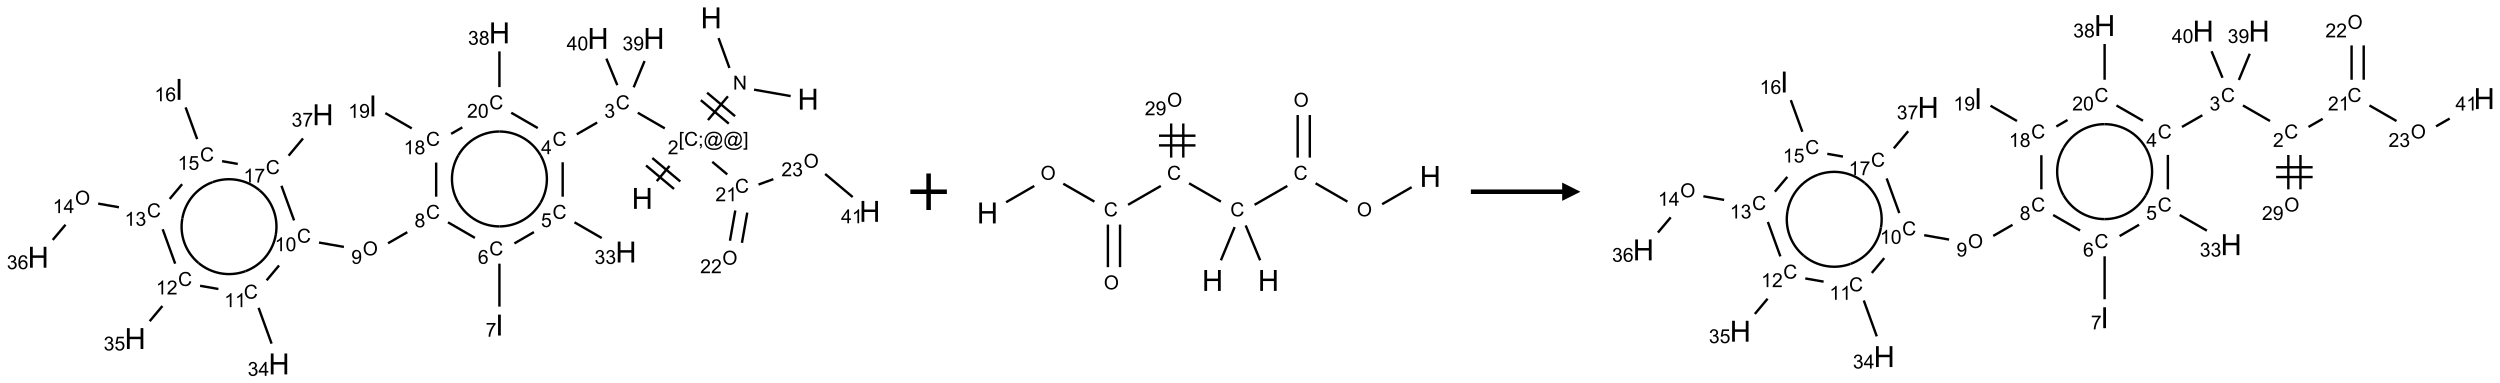 <?xml version="1.0" encoding="UTF-8"?>
<svg xmlns="http://www.w3.org/2000/svg" xmlns:xlink="http://www.w3.org/1999/xlink" width="1369" height="210" viewBox="0 0 1369 210">
<defs>
<g>
<g id="glyph-0-0">
<path d="M 2 0 L 2 -10 L 10 -10 L 10 0 Z M 2.25 -0.25 L 9.75 -0.25 L 9.75 -9.75 L 2.25 -9.75 Z M 2.25 -0.25 "/>
</g>
<g id="glyph-0-1">
<path d="M 1.281 0 L 1.281 -11.453 L 2.797 -11.453 L 2.797 -6.75 L 8.75 -6.75 L 8.75 -11.453 L 10.266 -11.453 L 10.266 0 L 8.75 0 L 8.75 -5.398 L 2.797 -5.398 L 2.797 0 Z M 1.281 0 "/>
</g>
<g id="glyph-0-2">
<path d="M 1.492 0 L 1.492 -11.453 L 3.008 -11.453 L 3.008 0 Z M 1.492 0 "/>
</g>
<g id="glyph-1-0">
<path d="M 1.332 0 L 1.332 -6.668 L 6.668 -6.668 L 6.668 0 Z M 1.5 -0.168 L 6.5 -0.168 L 6.5 -6.5 L 1.5 -6.5 Z M 1.5 -0.168 "/>
</g>
<g id="glyph-1-1">
<path d="M 0.812 0 L 0.812 -7.637 L 1.848 -7.637 L 5.859 -1.641 L 5.859 -7.637 L 6.828 -7.637 L 6.828 0 L 5.793 0 L 1.781 -6 L 1.781 0 Z M 0.812 0 "/>
</g>
<g id="glyph-1-2">
<path d="M 0.723 2.121 L 0.723 -7.637 L 2.793 -7.637 L 2.793 -6.859 L 1.66 -6.859 L 1.66 1.344 L 2.793 1.344 L 2.793 2.121 Z M 0.723 2.121 "/>
</g>
<g id="glyph-1-3">
<path d="M 6.27 -2.676 L 7.281 -2.422 C 7.07 -1.594 6.688 -0.961 6.137 -0.523 C 5.586 -0.086 4.914 0.129 4.121 0.129 C 3.297 0.129 2.629 -0.039 2.113 -0.371 C 1.598 -0.707 1.203 -1.191 0.934 -1.828 C 0.664 -2.465 0.531 -3.145 0.531 -3.875 C 0.531 -4.672 0.684 -5.363 0.988 -5.957 C 1.293 -6.547 1.723 -6.996 2.285 -7.305 C 2.844 -7.613 3.461 -7.766 4.137 -7.766 C 4.898 -7.766 5.543 -7.57 6.062 -7.184 C 6.582 -6.793 6.945 -6.246 7.152 -5.543 L 6.156 -5.309 C 5.98 -5.863 5.723 -6.266 5.387 -6.52 C 5.051 -6.773 4.625 -6.902 4.113 -6.902 C 3.527 -6.902 3.039 -6.762 2.645 -6.48 C 2.25 -6.199 1.973 -5.82 1.812 -5.348 C 1.652 -4.871 1.574 -4.383 1.574 -3.879 C 1.574 -3.23 1.668 -2.664 1.855 -2.18 C 2.047 -1.695 2.34 -1.332 2.738 -1.094 C 3.137 -0.855 3.57 -0.734 4.035 -0.734 C 4.602 -0.734 5.082 -0.898 5.473 -1.223 C 5.867 -1.551 6.133 -2.035 6.27 -2.676 Z M 6.27 -2.676 "/>
</g>
<g id="glyph-1-4">
<path d="M 0.949 -4.465 L 0.949 -5.531 L 2.016 -5.531 L 2.016 -4.465 Z M 0.949 0 L 0.949 -1.066 L 2.016 -1.066 L 2.016 0 C 2.016 0.391 1.945 0.711 1.809 0.949 C 1.668 1.191 1.449 1.379 1.145 1.512 L 0.887 1.109 C 1.082 1.023 1.23 0.895 1.324 0.727 C 1.418 0.559 1.469 0.316 1.48 0 Z M 0.949 0 "/>
</g>
<g id="glyph-1-5">
<path d="M 6.047 -0.848 C 5.82 -0.59 5.57 -0.379 5.289 -0.223 C 5.008 -0.062 4.73 0.016 4.449 0.016 C 4.141 0.016 3.84 -0.074 3.547 -0.254 C 3.254 -0.434 3.02 -0.715 2.836 -1.09 C 2.652 -1.465 2.562 -1.875 2.562 -2.324 C 2.562 -2.875 2.703 -3.43 2.988 -3.98 C 3.27 -4.535 3.621 -4.953 4.043 -5.23 C 4.461 -5.508 4.871 -5.645 5.266 -5.645 C 5.566 -5.645 5.855 -5.566 6.129 -5.41 C 6.402 -5.25 6.641 -5.012 6.84 -4.688 L 7.016 -5.496 L 7.949 -5.496 L 7.199 -2 C 7.094 -1.516 7.043 -1.246 7.043 -1.191 C 7.043 -1.098 7.078 -1.02 7.148 -0.949 C 7.219 -0.883 7.305 -0.848 7.406 -0.848 C 7.59 -0.848 7.832 -0.953 8.129 -1.168 C 8.527 -1.445 8.84 -1.816 9.07 -2.285 C 9.301 -2.75 9.418 -3.234 9.418 -3.73 C 9.418 -4.309 9.27 -4.852 8.973 -5.355 C 8.676 -5.859 8.23 -6.262 7.645 -6.562 C 7.055 -6.863 6.406 -7.016 5.691 -7.016 C 4.879 -7.016 4.137 -6.824 3.465 -6.445 C 2.793 -6.066 2.273 -5.52 1.902 -4.809 C 1.535 -4.098 1.348 -3.34 1.348 -2.527 C 1.348 -1.676 1.535 -0.941 1.902 -0.328 C 2.273 0.285 2.809 0.742 3.508 1.035 C 4.207 1.328 4.984 1.473 5.832 1.473 C 6.742 1.473 7.504 1.32 8.121 1.016 C 8.734 0.711 9.195 0.34 9.5 -0.098 L 10.441 -0.098 C 10.266 0.266 9.961 0.637 9.531 1.016 C 9.102 1.395 8.59 1.695 7.996 1.914 C 7.402 2.133 6.688 2.246 5.848 2.246 C 5.078 2.246 4.367 2.145 3.715 1.949 C 3.066 1.75 2.512 1.453 2.051 1.055 C 1.594 0.656 1.25 0.199 1.016 -0.316 C 0.723 -0.973 0.578 -1.684 0.578 -2.441 C 0.578 -3.289 0.75 -4.098 1.098 -4.863 C 1.523 -5.805 2.125 -6.527 2.902 -7.027 C 3.684 -7.527 4.629 -7.777 5.738 -7.777 C 6.602 -7.777 7.375 -7.602 8.059 -7.246 C 8.746 -6.895 9.285 -6.371 9.684 -5.672 C 10.02 -5.07 10.188 -4.418 10.188 -3.715 C 10.188 -2.707 9.832 -1.812 9.125 -1.031 C 8.492 -0.328 7.801 0.02 7.051 0.02 C 6.812 0.02 6.617 -0.016 6.473 -0.09 C 6.324 -0.16 6.215 -0.266 6.145 -0.402 C 6.102 -0.488 6.066 -0.637 6.047 -0.848 Z M 3.527 -2.262 C 3.527 -1.785 3.641 -1.414 3.863 -1.152 C 4.09 -0.887 4.348 -0.754 4.641 -0.754 C 4.836 -0.754 5.039 -0.812 5.254 -0.93 C 5.469 -1.047 5.676 -1.219 5.871 -1.449 C 6.066 -1.676 6.23 -1.969 6.355 -2.32 C 6.48 -2.672 6.543 -3.027 6.543 -3.379 C 6.543 -3.852 6.426 -4.219 6.191 -4.48 C 5.957 -4.738 5.672 -4.871 5.332 -4.871 C 5.109 -4.871 4.902 -4.812 4.707 -4.699 C 4.512 -4.586 4.32 -4.406 4.137 -4.156 C 3.953 -3.906 3.805 -3.602 3.691 -3.246 C 3.582 -2.887 3.527 -2.559 3.527 -2.262 Z M 3.527 -2.262 "/>
</g>
<g id="glyph-1-6">
<path d="M 2.27 2.121 L 0.203 2.121 L 0.203 1.344 L 1.332 1.344 L 1.332 -6.859 L 0.203 -6.859 L 0.203 -7.637 L 2.27 -7.637 Z M 2.27 2.121 "/>
</g>
<g id="glyph-1-7">
<path d="M 5.371 -0.902 L 5.371 0 L 0.324 0 C 0.316 -0.227 0.352 -0.441 0.434 -0.652 C 0.562 -0.996 0.766 -1.332 1.051 -1.668 C 1.332 -2 1.742 -2.387 2.277 -2.824 C 3.105 -3.504 3.668 -4.043 3.957 -4.441 C 4.25 -4.84 4.395 -5.215 4.395 -5.566 C 4.395 -5.938 4.262 -6.254 3.996 -6.508 C 3.73 -6.762 3.387 -6.891 2.957 -6.891 C 2.508 -6.891 2.145 -6.754 1.875 -6.484 C 1.605 -6.215 1.469 -5.84 1.465 -5.359 L 0.5 -5.457 C 0.566 -6.176 0.812 -6.727 1.246 -7.102 C 1.676 -7.477 2.254 -7.668 2.98 -7.668 C 3.711 -7.668 4.293 -7.465 4.719 -7.059 C 5.145 -6.652 5.359 -6.148 5.359 -5.547 C 5.359 -5.242 5.297 -4.941 5.172 -4.645 C 5.047 -4.352 4.84 -4.039 4.551 -3.715 C 4.262 -3.387 3.777 -2.938 3.105 -2.371 C 2.543 -1.898 2.18 -1.578 2.02 -1.41 C 1.859 -1.242 1.73 -1.07 1.625 -0.902 Z M 5.371 -0.902 "/>
</g>
<g id="glyph-1-8">
<path d="M 0.449 -2.016 L 1.387 -2.141 C 1.492 -1.609 1.676 -1.227 1.934 -0.992 C 2.191 -0.758 2.508 -0.641 2.879 -0.641 C 3.32 -0.641 3.695 -0.793 3.996 -1.098 C 4.301 -1.402 4.453 -1.781 4.453 -2.234 C 4.453 -2.664 4.312 -3.02 4.031 -3.301 C 3.75 -3.578 3.391 -3.719 2.957 -3.719 C 2.781 -3.719 2.562 -3.684 2.297 -3.613 L 2.402 -4.438 C 2.465 -4.43 2.516 -4.426 2.551 -4.426 C 2.949 -4.426 3.312 -4.531 3.629 -4.738 C 3.949 -4.949 4.109 -5.27 4.109 -5.703 C 4.109 -6.047 3.992 -6.332 3.762 -6.559 C 3.527 -6.785 3.227 -6.895 2.859 -6.895 C 2.496 -6.895 2.191 -6.781 1.949 -6.551 C 1.707 -6.324 1.547 -5.98 1.48 -5.52 L 0.543 -5.688 C 0.656 -6.316 0.918 -6.805 1.324 -7.148 C 1.73 -7.492 2.234 -7.668 2.84 -7.668 C 3.254 -7.668 3.641 -7.578 3.988 -7.398 C 4.34 -7.219 4.609 -6.977 4.793 -6.668 C 4.98 -6.359 5.074 -6.031 5.074 -5.684 C 5.074 -5.352 4.984 -5.051 4.809 -4.781 C 4.629 -4.512 4.367 -4.297 4.02 -4.137 C 4.473 -4.031 4.824 -3.816 5.074 -3.488 C 5.324 -3.16 5.449 -2.75 5.449 -2.254 C 5.449 -1.59 5.203 -1.023 4.719 -0.559 C 4.234 -0.098 3.617 0.137 2.875 0.137 C 2.203 0.137 1.648 -0.062 1.207 -0.465 C 0.762 -0.863 0.512 -1.379 0.449 -2.016 Z M 0.449 -2.016 "/>
</g>
<g id="glyph-1-9">
<path d="M 3.449 0 L 3.449 -1.828 L 0.137 -1.828 L 0.137 -2.688 L 3.621 -7.637 L 4.387 -7.637 L 4.387 -2.688 L 5.418 -2.688 L 5.418 -1.828 L 4.387 -1.828 L 4.387 0 Z M 3.449 -2.688 L 3.449 -6.129 L 1.059 -2.688 Z M 3.449 -2.688 "/>
</g>
<g id="glyph-1-10">
<path d="M 0.441 -2 L 1.426 -2.082 C 1.5 -1.605 1.668 -1.242 1.934 -1.004 C 2.199 -0.762 2.52 -0.641 2.895 -0.641 C 3.348 -0.641 3.73 -0.812 4.043 -1.152 C 4.355 -1.492 4.512 -1.941 4.512 -2.504 C 4.512 -3.039 4.359 -3.461 4.059 -3.77 C 3.758 -4.078 3.367 -4.234 2.879 -4.234 C 2.578 -4.234 2.305 -4.164 2.062 -4.027 C 1.82 -3.891 1.629 -3.715 1.488 -3.496 L 0.609 -3.609 L 1.348 -7.531 L 5.145 -7.531 L 5.145 -6.637 L 2.098 -6.637 L 1.688 -4.582 C 2.145 -4.902 2.625 -5.062 3.129 -5.062 C 3.797 -5.062 4.359 -4.832 4.816 -4.371 C 5.277 -3.91 5.504 -3.312 5.504 -2.59 C 5.504 -1.898 5.305 -1.301 4.902 -0.797 C 4.41 -0.18 3.742 0.129 2.895 0.129 C 2.199 0.129 1.633 -0.062 1.195 -0.453 C 0.758 -0.844 0.504 -1.359 0.441 -2 Z M 0.441 -2 "/>
</g>
<g id="glyph-1-11">
<path d="M 5.309 -5.766 L 4.375 -5.691 C 4.293 -6.059 4.172 -6.328 4.02 -6.496 C 3.766 -6.762 3.453 -6.895 3.082 -6.895 C 2.785 -6.895 2.523 -6.812 2.297 -6.645 C 2 -6.43 1.77 -6.117 1.598 -5.703 C 1.43 -5.289 1.34 -4.703 1.332 -3.938 C 1.559 -4.281 1.836 -4.535 2.16 -4.703 C 2.488 -4.871 2.828 -4.953 3.188 -4.953 C 3.812 -4.953 4.344 -4.723 4.785 -4.262 C 5.223 -3.801 5.441 -3.207 5.441 -2.48 C 5.441 -2 5.34 -1.555 5.133 -1.145 C 4.926 -0.73 4.641 -0.418 4.281 -0.199 C 3.922 0.02 3.512 0.129 3.051 0.129 C 2.27 0.129 1.633 -0.156 1.141 -0.73 C 0.648 -1.305 0.402 -2.254 0.402 -3.574 C 0.402 -5.051 0.672 -6.121 1.219 -6.793 C 1.695 -7.375 2.336 -7.668 3.141 -7.668 C 3.742 -7.668 4.234 -7.5 4.617 -7.16 C 5 -6.824 5.23 -6.359 5.309 -5.766 Z M 1.48 -2.473 C 1.48 -2.152 1.547 -1.844 1.684 -1.547 C 1.82 -1.25 2.016 -1.027 2.262 -0.871 C 2.508 -0.719 2.766 -0.641 3.035 -0.641 C 3.434 -0.641 3.773 -0.801 4.059 -1.121 C 4.344 -1.441 4.484 -1.875 4.484 -2.422 C 4.484 -2.949 4.344 -3.367 4.062 -3.668 C 3.781 -3.973 3.426 -4.125 3 -4.125 C 2.578 -4.125 2.219 -3.973 1.922 -3.668 C 1.625 -3.363 1.48 -2.969 1.48 -2.473 Z M 1.48 -2.473 "/>
</g>
<g id="glyph-1-12">
<path d="M 0.504 -6.637 L 0.504 -7.535 L 5.449 -7.535 L 5.449 -6.809 C 4.961 -6.289 4.48 -5.602 4.004 -4.746 C 3.527 -3.887 3.156 -3.004 2.895 -2.098 C 2.707 -1.461 2.59 -0.762 2.535 0 L 1.574 0 C 1.582 -0.602 1.703 -1.328 1.926 -2.176 C 2.152 -3.027 2.477 -3.848 2.898 -4.637 C 3.32 -5.426 3.77 -6.094 4.246 -6.637 Z M 0.504 -6.637 "/>
</g>
<g id="glyph-1-13">
<path d="M 1.887 -4.141 C 1.496 -4.281 1.207 -4.484 1.02 -4.75 C 0.832 -5.016 0.738 -5.328 0.738 -5.699 C 0.738 -6.254 0.938 -6.719 1.34 -7.098 C 1.738 -7.477 2.27 -7.668 2.934 -7.668 C 3.598 -7.668 4.137 -7.473 4.543 -7.086 C 4.949 -6.699 5.152 -6.227 5.152 -5.672 C 5.152 -5.316 5.059 -5.008 4.871 -4.746 C 4.688 -4.484 4.406 -4.281 4.027 -4.141 C 4.496 -3.988 4.852 -3.742 5.098 -3.402 C 5.34 -3.062 5.465 -2.656 5.465 -2.184 C 5.465 -1.531 5.234 -0.98 4.77 -0.535 C 4.309 -0.09 3.703 0.129 2.949 0.129 C 2.195 0.129 1.586 -0.094 1.125 -0.539 C 0.664 -0.984 0.434 -1.543 0.434 -2.207 C 0.434 -2.703 0.559 -3.121 0.809 -3.457 C 1.062 -3.793 1.422 -4.02 1.887 -4.141 Z M 1.699 -5.73 C 1.699 -5.367 1.812 -5.074 2.047 -4.844 C 2.281 -4.613 2.582 -4.5 2.953 -4.5 C 3.312 -4.5 3.609 -4.613 3.84 -4.84 C 4.07 -5.066 4.188 -5.348 4.188 -5.676 C 4.188 -6.02 4.07 -6.309 3.832 -6.543 C 3.594 -6.777 3.297 -6.895 2.941 -6.895 C 2.586 -6.895 2.289 -6.781 2.051 -6.551 C 1.816 -6.324 1.699 -6.047 1.699 -5.73 Z M 1.395 -2.203 C 1.395 -1.938 1.461 -1.676 1.586 -1.426 C 1.711 -1.176 1.902 -0.984 2.152 -0.848 C 2.402 -0.711 2.672 -0.641 2.957 -0.641 C 3.406 -0.641 3.777 -0.785 4.066 -1.074 C 4.359 -1.363 4.504 -1.727 4.504 -2.172 C 4.504 -2.625 4.355 -2.996 4.055 -3.293 C 3.754 -3.586 3.379 -3.734 2.926 -3.734 C 2.484 -3.734 2.121 -3.59 1.832 -3.297 C 1.543 -3.004 1.395 -2.641 1.395 -2.203 Z M 1.395 -2.203 "/>
</g>
<g id="glyph-1-14">
<path d="M 0.516 -3.719 C 0.516 -4.984 0.855 -5.977 1.535 -6.695 C 2.215 -7.414 3.094 -7.77 4.172 -7.77 C 4.875 -7.77 5.512 -7.602 6.078 -7.266 C 6.645 -6.93 7.074 -6.461 7.371 -5.855 C 7.668 -5.254 7.816 -4.57 7.816 -3.809 C 7.816 -3.035 7.66 -2.34 7.348 -1.73 C 7.035 -1.117 6.594 -0.656 6.02 -0.34 C 5.449 -0.027 4.828 0.129 4.168 0.129 C 3.449 0.129 2.805 -0.043 2.238 -0.391 C 1.672 -0.738 1.246 -1.211 0.953 -1.812 C 0.66 -2.414 0.516 -3.047 0.516 -3.719 Z M 1.559 -3.703 C 1.559 -2.781 1.805 -2.059 2.301 -1.527 C 2.793 -1 3.414 -0.734 4.16 -0.734 C 4.922 -0.734 5.547 -1 6.039 -1.535 C 6.531 -2.07 6.777 -2.828 6.777 -3.812 C 6.777 -4.434 6.672 -4.977 6.461 -5.441 C 6.25 -5.902 5.945 -6.262 5.539 -6.52 C 5.133 -6.773 4.68 -6.902 4.176 -6.902 C 3.461 -6.902 2.848 -6.656 2.332 -6.164 C 1.816 -5.672 1.559 -4.852 1.559 -3.703 Z M 1.559 -3.703 "/>
</g>
<g id="glyph-1-15">
<path d="M 0.582 -1.766 L 1.484 -1.848 C 1.562 -1.426 1.707 -1.117 1.922 -0.926 C 2.137 -0.734 2.414 -0.641 2.75 -0.641 C 3.039 -0.641 3.289 -0.707 3.508 -0.84 C 3.727 -0.973 3.902 -1.148 4.043 -1.367 C 4.18 -1.586 4.297 -1.887 4.391 -2.262 C 4.484 -2.637 4.531 -3.016 4.531 -3.406 C 4.531 -3.449 4.531 -3.512 4.527 -3.594 C 4.34 -3.297 4.082 -3.055 3.758 -2.867 C 3.434 -2.68 3.082 -2.59 2.703 -2.59 C 2.07 -2.59 1.535 -2.816 1.098 -3.277 C 0.66 -3.734 0.441 -4.34 0.441 -5.09 C 0.441 -5.863 0.672 -6.484 1.129 -6.957 C 1.586 -7.43 2.156 -7.668 2.844 -7.668 C 3.34 -7.668 3.793 -7.531 4.207 -7.266 C 4.617 -7 4.93 -6.617 5.145 -6.121 C 5.355 -5.629 5.465 -4.91 5.465 -3.973 C 5.465 -2.996 5.359 -2.223 5.145 -1.645 C 4.934 -1.066 4.617 -0.625 4.199 -0.324 C 3.781 -0.02 3.293 0.129 2.73 0.129 C 2.133 0.129 1.645 -0.035 1.266 -0.367 C 0.887 -0.699 0.66 -1.164 0.582 -1.766 Z M 4.422 -5.137 C 4.422 -5.676 4.277 -6.102 3.992 -6.418 C 3.707 -6.734 3.359 -6.891 2.957 -6.891 C 2.543 -6.891 2.18 -6.719 1.871 -6.379 C 1.562 -6.039 1.406 -5.598 1.406 -5.059 C 1.406 -4.57 1.555 -4.176 1.848 -3.871 C 2.141 -3.566 2.5 -3.418 2.934 -3.418 C 3.367 -3.418 3.723 -3.57 4.004 -3.871 C 4.281 -4.176 4.422 -4.598 4.422 -5.137 Z M 4.422 -5.137 "/>
</g>
<g id="glyph-1-16">
<path d="M 3.973 0 L 3.035 0 L 3.035 -5.973 C 2.809 -5.758 2.516 -5.543 2.148 -5.328 C 1.781 -5.113 1.453 -4.953 1.16 -4.844 L 1.16 -5.75 C 1.684 -5.996 2.145 -6.297 2.535 -6.645 C 2.93 -6.996 3.207 -7.336 3.371 -7.668 L 3.973 -7.668 Z M 3.973 0 "/>
</g>
<g id="glyph-1-17">
<path d="M 0.441 -3.766 C 0.441 -4.668 0.535 -5.395 0.723 -5.945 C 0.906 -6.496 1.184 -6.922 1.551 -7.219 C 1.918 -7.516 2.375 -7.668 2.934 -7.668 C 3.344 -7.668 3.703 -7.586 4.012 -7.418 C 4.32 -7.254 4.574 -7.016 4.777 -6.707 C 4.977 -6.395 5.137 -6.016 5.25 -5.57 C 5.363 -5.125 5.422 -4.523 5.422 -3.766 C 5.422 -2.871 5.328 -2.148 5.145 -1.598 C 4.961 -1.047 4.688 -0.621 4.32 -0.32 C 3.953 -0.02 3.492 0.129 2.934 0.129 C 2.195 0.129 1.617 -0.133 1.199 -0.66 C 0.695 -1.297 0.441 -2.332 0.441 -3.766 Z M 1.406 -3.766 C 1.406 -2.512 1.555 -1.68 1.848 -1.262 C 2.141 -0.848 2.5 -0.641 2.934 -0.641 C 3.363 -0.641 3.727 -0.848 4.02 -1.266 C 4.312 -1.684 4.457 -2.516 4.457 -3.766 C 4.457 -5.023 4.312 -5.859 4.02 -6.27 C 3.727 -6.684 3.359 -6.891 2.922 -6.891 C 2.492 -6.891 2.148 -6.707 1.891 -6.344 C 1.566 -5.879 1.406 -5.02 1.406 -3.766 Z M 1.406 -3.766 "/>
</g>
</g>
</defs>
<path fill="none" stroke-width="0.033" stroke-linecap="butt" stroke-linejoin="miter" stroke="rgb(0%, 0%, 0%)" stroke-opacity="1" stroke-miterlimit="10" d="M 10.301 1.071 L 9.8 0.983 " transform="matrix(40, 0, 0, 40, 20.924, 9.779)"/>
<path fill="none" stroke-width="0.033" stroke-linecap="butt" stroke-linejoin="miter" stroke="rgb(0%, 0%, 0%)" stroke-opacity="1" stroke-miterlimit="10" d="M 9.463 0.686 L 9.314 0.277 " transform="matrix(40, 0, 0, 40, 20.924, 9.779)"/>
<path fill="none" stroke-width="0.033" stroke-linecap="butt" stroke-linejoin="miter" stroke="rgb(0%, 0%, 0%)" stroke-opacity="1" stroke-miterlimit="10" d="M 9.442 1.074 L 9.169 1.399 " transform="matrix(40, 0, 0, 40, 20.924, 9.779)"/>
<path fill="none" stroke-width="0.033" stroke-linecap="butt" stroke-linejoin="miter" stroke="rgb(0%, 0%, 0%)" stroke-opacity="1" stroke-miterlimit="10" d="M 9.071 1.127 L 9.454 1.448 " transform="matrix(40, 0, 0, 40, 20.924, 9.779)"/>
<path fill="none" stroke-width="0.033" stroke-linecap="butt" stroke-linejoin="miter" stroke="rgb(0%, 0%, 0%)" stroke-opacity="1" stroke-miterlimit="10" d="M 9.157 1.025 L 9.54 1.346 " transform="matrix(40, 0, 0, 40, 20.924, 9.779)"/>
<path fill="none" stroke-width="0.033" stroke-linecap="butt" stroke-linejoin="miter" stroke="rgb(0%, 0%, 0%)" stroke-opacity="1" stroke-miterlimit="10" d="M 8.643 2.027 L 8.468 2.235 " transform="matrix(40, 0, 0, 40, 20.924, 9.779)"/>
<path fill="none" stroke-width="0.033" stroke-linecap="butt" stroke-linejoin="miter" stroke="rgb(0%, 0%, 0%)" stroke-opacity="1" stroke-miterlimit="10" d="M 8.321 2.021 L 8.704 2.342 " transform="matrix(40, 0, 0, 40, 20.924, 9.779)"/>
<path fill="none" stroke-width="0.033" stroke-linecap="butt" stroke-linejoin="miter" stroke="rgb(0%, 0%, 0%)" stroke-opacity="1" stroke-miterlimit="10" d="M 8.407 1.919 L 8.79 2.24 " transform="matrix(40, 0, 0, 40, 20.924, 9.779)"/>
<path fill="none" stroke-width="0.033" stroke-linecap="butt" stroke-linejoin="miter" stroke="rgb(0%, 0%, 0%)" stroke-opacity="1" stroke-miterlimit="10" d="M 8.578 1.513 L 8.208 1.299 " transform="matrix(40, 0, 0, 40, 20.924, 9.779)"/>
<path fill="none" stroke-width="0.033" stroke-linecap="butt" stroke-linejoin="miter" stroke="rgb(0%, 0%, 0%)" stroke-opacity="1" stroke-miterlimit="10" d="M 7.652 1.433 L 7.373 1.594 " transform="matrix(40, 0, 0, 40, 20.924, 9.779)"/>
<path fill="none" stroke-width="0.033" stroke-linecap="butt" stroke-linejoin="miter" stroke="rgb(0%, 0%, 0%)" stroke-opacity="1" stroke-miterlimit="10" d="M 7.18 1.977 L 7.18 2.448 " transform="matrix(40, 0, 0, 40, 20.924, 9.779)"/>
<path fill="none" stroke-width="0.033" stroke-linecap="butt" stroke-linejoin="miter" stroke="rgb(0%, 0%, 0%)" stroke-opacity="1" stroke-miterlimit="10" d="M 7.342 2.799 L 7.714 3.014 " transform="matrix(40, 0, 0, 40, 20.924, 9.779)"/>
<path fill="none" stroke-width="0.033" stroke-linecap="butt" stroke-linejoin="miter" stroke="rgb(0%, 0%, 0%)" stroke-opacity="1" stroke-miterlimit="10" d="M 6.786 2.933 L 6.519 3.088 " transform="matrix(40, 0, 0, 40, 20.924, 9.779)"/>
<path fill="none" stroke-width="0.033" stroke-linecap="butt" stroke-linejoin="miter" stroke="rgb(0%, 0%, 0%)" stroke-opacity="1" stroke-miterlimit="10" d="M 6.314 3.365 L 6.314 3.953 " transform="matrix(40, 0, 0, 40, 20.924, 9.779)"/>
<path fill="none" stroke-width="0.033" stroke-linecap="butt" stroke-linejoin="miter" stroke="rgb(0%, 0%, 0%)" stroke-opacity="1" stroke-miterlimit="10" d="M 5.978 3.012 L 5.61 2.799 " transform="matrix(40, 0, 0, 40, 20.924, 9.779)"/>
<path fill="none" stroke-width="0.033" stroke-linecap="butt" stroke-linejoin="miter" stroke="rgb(0%, 0%, 0%)" stroke-opacity="1" stroke-miterlimit="10" d="M 5.053 2.934 L 4.789 3.086 " transform="matrix(40, 0, 0, 40, 20.924, 9.779)"/>
<path fill="none" stroke-width="0.033" stroke-linecap="butt" stroke-linejoin="miter" stroke="rgb(0%, 0%, 0%)" stroke-opacity="1" stroke-miterlimit="10" d="M 4.185 3.136 L 3.844 3.076 " transform="matrix(40, 0, 0, 40, 20.924, 9.779)"/>
<path fill="none" stroke-width="0.033" stroke-linecap="butt" stroke-linejoin="miter" stroke="rgb(0%, 0%, 0%)" stroke-opacity="1" stroke-miterlimit="10" d="M 3.297 3.39 L 3.127 3.593 " transform="matrix(40, 0, 0, 40, 20.924, 9.779)"/>
<path fill="none" stroke-width="0.033" stroke-linecap="butt" stroke-linejoin="miter" stroke="rgb(0%, 0%, 0%)" stroke-opacity="1" stroke-miterlimit="10" d="M 3.017 3.97 L 3.195 4.46 " transform="matrix(40, 0, 0, 40, 20.924, 9.779)"/>
<path fill="none" stroke-width="0.033" stroke-linecap="butt" stroke-linejoin="miter" stroke="rgb(0%, 0%, 0%)" stroke-opacity="1" stroke-miterlimit="10" d="M 2.467 3.712 L 2.216 3.668 " transform="matrix(40, 0, 0, 40, 20.924, 9.779)"/>
<path fill="none" stroke-width="0.033" stroke-linecap="butt" stroke-linejoin="miter" stroke="rgb(0%, 0%, 0%)" stroke-opacity="1" stroke-miterlimit="10" d="M 1.7 3.945 L 1.526 4.153 " transform="matrix(40, 0, 0, 40, 20.924, 9.779)"/>
<path fill="none" stroke-width="0.033" stroke-linecap="butt" stroke-linejoin="miter" stroke="rgb(0%, 0%, 0%)" stroke-opacity="1" stroke-miterlimit="10" d="M 1.875 3.365 L 1.704 2.894 " transform="matrix(40, 0, 0, 40, 20.924, 9.779)"/>
<path fill="none" stroke-width="0.033" stroke-linecap="butt" stroke-linejoin="miter" stroke="rgb(0%, 0%, 0%)" stroke-opacity="1" stroke-miterlimit="10" d="M 1.105 2.593 L 0.821 2.543 " transform="matrix(40, 0, 0, 40, 20.924, 9.779)"/>
<path fill="none" stroke-width="0.033" stroke-linecap="butt" stroke-linejoin="miter" stroke="rgb(0%, 0%, 0%)" stroke-opacity="1" stroke-miterlimit="10" d="M 0.374 2.832 L 0.199 3.04 " transform="matrix(40, 0, 0, 40, 20.924, 9.779)"/>
<path fill="none" stroke-width="0.033" stroke-linecap="butt" stroke-linejoin="miter" stroke="rgb(0%, 0%, 0%)" stroke-opacity="1" stroke-miterlimit="10" d="M 1.8 2.479 L 1.97 2.277 " transform="matrix(40, 0, 0, 40, 20.924, 9.779)"/>
<path fill="none" stroke-width="0.033" stroke-linecap="butt" stroke-linejoin="miter" stroke="rgb(0%, 0%, 0%)" stroke-opacity="1" stroke-miterlimit="10" d="M 2.176 1.66 L 2.018 1.226 " transform="matrix(40, 0, 0, 40, 20.924, 9.779)"/>
<path fill="none" stroke-width="0.033" stroke-linecap="butt" stroke-linejoin="miter" stroke="rgb(0%, 0%, 0%)" stroke-opacity="1" stroke-miterlimit="10" d="M 2.517 1.962 L 2.732 2 " transform="matrix(40, 0, 0, 40, 20.924, 9.779)"/>
<path fill="none" stroke-width="0.033" stroke-linecap="butt" stroke-linejoin="miter" stroke="rgb(0%, 0%, 0%)" stroke-opacity="1" stroke-miterlimit="10" d="M 3.33 2.299 L 3.503 2.773 " transform="matrix(40, 0, 0, 40, 20.924, 9.779)"/>
<path fill="none" stroke-width="0.033" stroke-linecap="butt" stroke-linejoin="miter" stroke="rgb(0%, 0%, 0%)" stroke-opacity="1" stroke-miterlimit="10" d="M 3.428 1.887 L 3.625 1.651 " transform="matrix(40, 0, 0, 40, 20.924, 9.779)"/>
<path fill="none" stroke-width="0.033" stroke-linecap="butt" stroke-linejoin="miter" stroke="rgb(0%, 0%, 0%)" stroke-opacity="1" stroke-miterlimit="10" d="M 5.448 2.448 L 5.448 1.981 " transform="matrix(40, 0, 0, 40, 20.924, 9.779)"/>
<path fill="none" stroke-width="0.033" stroke-linecap="butt" stroke-linejoin="miter" stroke="rgb(0%, 0%, 0%)" stroke-opacity="1" stroke-miterlimit="10" d="M 5.114 1.513 L 4.752 1.304 " transform="matrix(40, 0, 0, 40, 20.924, 9.779)"/>
<path fill="none" stroke-width="0.033" stroke-linecap="butt" stroke-linejoin="miter" stroke="rgb(0%, 0%, 0%)" stroke-opacity="1" stroke-miterlimit="10" d="M 5.653 1.588 L 5.806 1.499 " transform="matrix(40, 0, 0, 40, 20.924, 9.779)"/>
<path fill="none" stroke-width="0.033" stroke-linecap="butt" stroke-linejoin="miter" stroke="rgb(0%, 0%, 0%)" stroke-opacity="1" stroke-miterlimit="10" d="M 6.476 1.299 L 6.839 1.509 " transform="matrix(40, 0, 0, 40, 20.924, 9.779)"/>
<path fill="none" stroke-width="0.033" stroke-linecap="butt" stroke-linejoin="miter" stroke="rgb(0%, 0%, 0%)" stroke-opacity="1" stroke-miterlimit="10" d="M 6.314 0.948 L 6.314 0.459 " transform="matrix(40, 0, 0, 40, 20.924, 9.779)"/>
<path fill="none" stroke-width="0.033" stroke-linecap="butt" stroke-linejoin="miter" stroke="rgb(0%, 0%, 0%)" stroke-opacity="1" stroke-miterlimit="10" d="M 8.152 0.951 L 8.301 0.591 " transform="matrix(40, 0, 0, 40, 20.924, 9.779)"/>
<path fill="none" stroke-width="0.033" stroke-linecap="butt" stroke-linejoin="miter" stroke="rgb(0%, 0%, 0%)" stroke-opacity="1" stroke-miterlimit="10" d="M 7.928 0.921 L 7.778 0.558 " transform="matrix(40, 0, 0, 40, 20.924, 9.779)"/>
<path fill="none" stroke-width="0.033" stroke-linecap="butt" stroke-linejoin="miter" stroke="rgb(0%, 0%, 0%)" stroke-opacity="1" stroke-miterlimit="10" d="M 9.228 1.971 L 9.433 2.143 " transform="matrix(40, 0, 0, 40, 20.924, 9.779)"/>
<path fill="none" stroke-width="0.033" stroke-linecap="butt" stroke-linejoin="miter" stroke="rgb(0%, 0%, 0%)" stroke-opacity="1" stroke-miterlimit="10" d="M 9.543 2.637 L 9.47 3.051 " transform="matrix(40, 0, 0, 40, 20.924, 9.779)"/>
<path fill="none" stroke-width="0.033" stroke-linecap="butt" stroke-linejoin="miter" stroke="rgb(0%, 0%, 0%)" stroke-opacity="1" stroke-miterlimit="10" d="M 9.707 2.666 L 9.634 3.08 " transform="matrix(40, 0, 0, 40, 20.924, 9.779)"/>
<path fill="none" stroke-width="0.033" stroke-linecap="butt" stroke-linejoin="miter" stroke="rgb(0%, 0%, 0%)" stroke-opacity="1" stroke-miterlimit="10" d="M 9.861 2.282 L 10.064 2.208 " transform="matrix(40, 0, 0, 40, 20.924, 9.779)"/>
<path fill="none" stroke-width="0.033" stroke-linecap="butt" stroke-linejoin="miter" stroke="rgb(0%, 0%, 0%)" stroke-opacity="1" stroke-miterlimit="10" d="M 10.773 2.137 L 11.15 2.453 " transform="matrix(40, 0, 0, 40, 20.924, 9.779)"/>
<path fill="none" stroke-width="0.033" stroke-linecap="butt" stroke-linejoin="miter" stroke="rgb(0%, 0%, 0%)" stroke-opacity="1" stroke-miterlimit="10" d="M 6.877 1.881 C 6.993 2.082 6.993 2.33 6.877 2.531 " transform="matrix(40, 0, 0, 40, 20.924, 9.779)"/>
<path fill="none" stroke-width="0.033" stroke-linecap="butt" stroke-linejoin="miter" stroke="rgb(0%, 0%, 0%)" stroke-opacity="1" stroke-miterlimit="10" d="M 6.314 1.556 C 6.546 1.556 6.76 1.68 6.877 1.881 " transform="matrix(40, 0, 0, 40, 20.924, 9.779)"/>
<path fill="none" stroke-width="0.033" stroke-linecap="butt" stroke-linejoin="miter" stroke="rgb(0%, 0%, 0%)" stroke-opacity="1" stroke-miterlimit="10" d="M 5.752 1.881 C 5.868 1.68 6.082 1.556 6.314 1.556 " transform="matrix(40, 0, 0, 40, 20.924, 9.779)"/>
<path fill="none" stroke-width="0.033" stroke-linecap="butt" stroke-linejoin="miter" stroke="rgb(0%, 0%, 0%)" stroke-opacity="1" stroke-miterlimit="10" d="M 5.752 2.531 C 5.635 2.33 5.635 2.082 5.752 1.881 " transform="matrix(40, 0, 0, 40, 20.924, 9.779)"/>
<path fill="none" stroke-width="0.033" stroke-linecap="butt" stroke-linejoin="miter" stroke="rgb(0%, 0%, 0%)" stroke-opacity="1" stroke-miterlimit="10" d="M 6.314 2.855 C 6.082 2.855 5.868 2.731 5.752 2.531 " transform="matrix(40, 0, 0, 40, 20.924, 9.779)"/>
<path fill="none" stroke-width="0.033" stroke-linecap="butt" stroke-linejoin="miter" stroke="rgb(0%, 0%, 0%)" stroke-opacity="1" stroke-miterlimit="10" d="M 6.877 2.531 C 6.76 2.731 6.546 2.855 6.314 2.855 " transform="matrix(40, 0, 0, 40, 20.924, 9.779)"/>
<path fill="none" stroke-width="0.033" stroke-linecap="butt" stroke-linejoin="miter" stroke="rgb(0%, 0%, 0%)" stroke-opacity="1" stroke-miterlimit="10" d="M 3.252 2.971 C 3.212 3.2 3.053 3.389 2.835 3.469 " transform="matrix(40, 0, 0, 40, 20.924, 9.779)"/>
<path fill="none" stroke-width="0.033" stroke-linecap="butt" stroke-linejoin="miter" stroke="rgb(0%, 0%, 0%)" stroke-opacity="1" stroke-miterlimit="10" d="M 3.03 2.361 C 3.208 2.51 3.292 2.743 3.252 2.971 " transform="matrix(40, 0, 0, 40, 20.924, 9.779)"/>
<path fill="none" stroke-width="0.033" stroke-linecap="butt" stroke-linejoin="miter" stroke="rgb(0%, 0%, 0%)" stroke-opacity="1" stroke-miterlimit="10" d="M 2.39 2.248 C 2.608 2.169 2.852 2.212 3.03 2.361 " transform="matrix(40, 0, 0, 40, 20.924, 9.779)"/>
<path fill="none" stroke-width="0.033" stroke-linecap="butt" stroke-linejoin="miter" stroke="rgb(0%, 0%, 0%)" stroke-opacity="1" stroke-miterlimit="10" d="M 1.973 2.746 C 2.013 2.517 2.172 2.327 2.39 2.248 " transform="matrix(40, 0, 0, 40, 20.924, 9.779)"/>
<path fill="none" stroke-width="0.033" stroke-linecap="butt" stroke-linejoin="miter" stroke="rgb(0%, 0%, 0%)" stroke-opacity="1" stroke-miterlimit="10" d="M 2.195 3.356 C 2.017 3.207 1.932 2.974 1.973 2.746 " transform="matrix(40, 0, 0, 40, 20.924, 9.779)"/>
<path fill="none" stroke-width="0.033" stroke-linecap="butt" stroke-linejoin="miter" stroke="rgb(0%, 0%, 0%)" stroke-opacity="1" stroke-miterlimit="10" d="M 2.835 3.469 C 2.616 3.548 2.373 3.505 2.195 3.356 " transform="matrix(40, 0, 0, 40, 20.924, 9.779)"/>
<g fill="rgb(0%, 0%, 0%)" fill-opacity="1">
<use xlink:href="#glyph-0-1" x="436.742" y="60.039"/>
</g>
<g fill="rgb(0%, 0%, 0%)" fill-opacity="1">
<use xlink:href="#glyph-1-1" x="401.355" y="49.078"/>
</g>
<g fill="rgb(0%, 0%, 0%)" fill-opacity="1">
<use xlink:href="#glyph-0-1" x="383.668" y="15.508"/>
</g>
<g fill="rgb(0%, 0%, 0%)" fill-opacity="1">
<use xlink:href="#glyph-1-2" x="371.621" y="79.863"/>
<use xlink:href="#glyph-1-3" x="374.585" y="79.863"/>
<use xlink:href="#glyph-1-4" x="382.288" y="79.863"/>
<use xlink:href="#glyph-1-5" x="385.251" y="79.863"/>
<use xlink:href="#glyph-1-5" x="396.079" y="79.863"/>
<use xlink:href="#glyph-1-6" x="406.908" y="79.863"/>
</g>
<g fill="rgb(0%, 0%, 0%)" fill-opacity="1">
<use xlink:href="#glyph-1-7" x="365.645" y="84.488"/>
</g>
<g fill="rgb(0%, 0%, 0%)" fill-opacity="1">
<use xlink:href="#glyph-0-1" x="345.926" y="114.379"/>
</g>
<g fill="rgb(0%, 0%, 0%)" fill-opacity="1">
<use xlink:href="#glyph-1-3" x="337.176" y="59.855"/>
</g>
<g fill="rgb(0%, 0%, 0%)" fill-opacity="1">
<use xlink:href="#glyph-1-8" x="330.926" y="64.488"/>
</g>
<g fill="rgb(0%, 0%, 0%)" fill-opacity="1">
<use xlink:href="#glyph-1-3" x="302.535" y="79.855"/>
</g>
<g fill="rgb(0%, 0%, 0%)" fill-opacity="1">
<use xlink:href="#glyph-1-9" x="296.316" y="84.457"/>
</g>
<g fill="rgb(0%, 0%, 0%)" fill-opacity="1">
<use xlink:href="#glyph-1-3" x="302.535" y="119.855"/>
</g>
<g fill="rgb(0%, 0%, 0%)" fill-opacity="1">
<use xlink:href="#glyph-1-10" x="296.227" y="124.355"/>
</g>
<g fill="rgb(0%, 0%, 0%)" fill-opacity="1">
<use xlink:href="#glyph-0-1" x="336.996" y="143.738"/>
</g>
<g fill="rgb(0%, 0%, 0%)" fill-opacity="1">
<use xlink:href="#glyph-1-8" x="325.562" y="144.527"/>
<use xlink:href="#glyph-1-8" x="331.495" y="144.527"/>
</g>
<g fill="rgb(0%, 0%, 0%)" fill-opacity="1">
<use xlink:href="#glyph-1-3" x="267.895" y="139.855"/>
</g>
<g fill="rgb(0%, 0%, 0%)" fill-opacity="1">
<use xlink:href="#glyph-1-11" x="261.648" y="144.488"/>
</g>
<g fill="rgb(0%, 0%, 0%)" fill-opacity="1">
<use xlink:href="#glyph-0-2" x="271.238" y="183.738"/>
</g>
<g fill="rgb(0%, 0%, 0%)" fill-opacity="1">
<use xlink:href="#glyph-1-12" x="265.945" y="184.398"/>
</g>
<g fill="rgb(0%, 0%, 0%)" fill-opacity="1">
<use xlink:href="#glyph-1-3" x="233.254" y="119.855"/>
</g>
<g fill="rgb(0%, 0%, 0%)" fill-opacity="1">
<use xlink:href="#glyph-1-13" x="226.984" y="124.488"/>
</g>
<g fill="rgb(0%, 0%, 0%)" fill-opacity="1">
<use xlink:href="#glyph-1-14" x="198.629" y="139.859"/>
</g>
<g fill="rgb(0%, 0%, 0%)" fill-opacity="1">
<use xlink:href="#glyph-1-15" x="192.344" y="144.488"/>
</g>
<g fill="rgb(0%, 0%, 0%)" fill-opacity="1">
<use xlink:href="#glyph-1-3" x="162.594" y="132.906"/>
</g>
<g fill="rgb(0%, 0%, 0%)" fill-opacity="1">
<use xlink:href="#glyph-1-16" x="150.438" y="137.543"/>
<use xlink:href="#glyph-1-17" x="156.37" y="137.543"/>
</g>
<g fill="rgb(0%, 0%, 0%)" fill-opacity="1">
<use xlink:href="#glyph-1-3" x="133.508" y="163.551"/>
</g>
<g fill="rgb(0%, 0%, 0%)" fill-opacity="1">
<use xlink:href="#glyph-1-16" x="122.797" y="168.184"/>
<use xlink:href="#glyph-1-16" x="128.729" y="168.184"/>
</g>
<g fill="rgb(0%, 0%, 0%)" fill-opacity="1">
<use xlink:href="#glyph-0-1" x="147.008" y="205.02"/>
</g>
<g fill="rgb(0%, 0%, 0%)" fill-opacity="1">
<use xlink:href="#glyph-1-8" x="135.605" y="205.812"/>
<use xlink:href="#glyph-1-9" x="141.538" y="205.812"/>
</g>
<g fill="rgb(0%, 0%, 0%)" fill-opacity="1">
<use xlink:href="#glyph-1-3" x="97.492" y="156.602"/>
</g>
<g fill="rgb(0%, 0%, 0%)" fill-opacity="1">
<use xlink:href="#glyph-1-16" x="85.383" y="161.238"/>
<use xlink:href="#glyph-1-7" x="91.315" y="161.238"/>
</g>
<g fill="rgb(0%, 0%, 0%)" fill-opacity="1">
<use xlink:href="#glyph-0-1" x="68.227" y="191.129"/>
</g>
<g fill="rgb(0%, 0%, 0%)" fill-opacity="1">
<use xlink:href="#glyph-1-8" x="56.734" y="191.922"/>
<use xlink:href="#glyph-1-10" x="62.667" y="191.922"/>
</g>
<g fill="rgb(0%, 0%, 0%)" fill-opacity="1">
<use xlink:href="#glyph-1-3" x="80.434" y="119.016"/>
</g>
<g fill="rgb(0%, 0%, 0%)" fill-opacity="1">
<use xlink:href="#glyph-1-16" x="68.25" y="123.652"/>
<use xlink:href="#glyph-1-8" x="74.182" y="123.652"/>
</g>
<g fill="rgb(0%, 0%, 0%)" fill-opacity="1">
<use xlink:href="#glyph-1-14" x="41.059" y="112.074"/>
</g>
<g fill="rgb(0%, 0%, 0%)" fill-opacity="1">
<use xlink:href="#glyph-1-16" x="28.891" y="116.707"/>
<use xlink:href="#glyph-1-9" x="34.823" y="116.707"/>
</g>
<g fill="rgb(0%, 0%, 0%)" fill-opacity="1">
<use xlink:href="#glyph-0-1" x="15.152" y="146.594"/>
</g>
<g fill="rgb(0%, 0%, 0%)" fill-opacity="1">
<use xlink:href="#glyph-1-8" x="3.723" y="147.387"/>
<use xlink:href="#glyph-1-11" x="9.655" y="147.387"/>
</g>
<g fill="rgb(0%, 0%, 0%)" fill-opacity="1">
<use xlink:href="#glyph-1-3" x="109.523" y="88.375"/>
</g>
<g fill="rgb(0%, 0%, 0%)" fill-opacity="1">
<use xlink:href="#glyph-1-16" x="97.277" y="93.012"/>
<use xlink:href="#glyph-1-10" x="103.21" y="93.012"/>
</g>
<g fill="rgb(0%, 0%, 0%)" fill-opacity="1">
<use xlink:href="#glyph-0-2" x="95.809" y="54.668"/>
</g>
<g fill="rgb(0%, 0%, 0%)" fill-opacity="1">
<use xlink:href="#glyph-1-16" x="84.59" y="55.461"/>
<use xlink:href="#glyph-1-11" x="90.522" y="55.461"/>
</g>
<g fill="rgb(0%, 0%, 0%)" fill-opacity="1">
<use xlink:href="#glyph-1-3" x="145.539" y="95.32"/>
</g>
<g fill="rgb(0%, 0%, 0%)" fill-opacity="1">
<use xlink:href="#glyph-1-16" x="133.355" y="99.957"/>
<use xlink:href="#glyph-1-12" x="139.288" y="99.957"/>
</g>
<g fill="rgb(0%, 0%, 0%)" fill-opacity="1">
<use xlink:href="#glyph-0-1" x="171.07" y="68.562"/>
</g>
<g fill="rgb(0%, 0%, 0%)" fill-opacity="1">
<use xlink:href="#glyph-1-8" x="159.637" y="69.352"/>
<use xlink:href="#glyph-1-12" x="165.569" y="69.352"/>
</g>
<g fill="rgb(0%, 0%, 0%)" fill-opacity="1">
<use xlink:href="#glyph-1-3" x="233.254" y="79.855"/>
</g>
<g fill="rgb(0%, 0%, 0%)" fill-opacity="1">
<use xlink:href="#glyph-1-16" x="221.051" y="84.488"/>
<use xlink:href="#glyph-1-13" x="226.983" y="84.488"/>
</g>
<g fill="rgb(0%, 0%, 0%)" fill-opacity="1">
<use xlink:href="#glyph-0-2" x="201.957" y="63.738"/>
</g>
<g fill="rgb(0%, 0%, 0%)" fill-opacity="1">
<use xlink:href="#glyph-1-16" x="190.715" y="64.527"/>
<use xlink:href="#glyph-1-15" x="196.647" y="64.527"/>
</g>
<g fill="rgb(0%, 0%, 0%)" fill-opacity="1">
<use xlink:href="#glyph-1-3" x="267.895" y="59.855"/>
</g>
<g fill="rgb(0%, 0%, 0%)" fill-opacity="1">
<use xlink:href="#glyph-1-7" x="255.738" y="64.488"/>
<use xlink:href="#glyph-1-17" x="261.671" y="64.488"/>
</g>
<g fill="rgb(0%, 0%, 0%)" fill-opacity="1">
<use xlink:href="#glyph-0-1" x="267.715" y="23.738"/>
</g>
<g fill="rgb(0%, 0%, 0%)" fill-opacity="1">
<use xlink:href="#glyph-1-8" x="256.266" y="24.527"/>
<use xlink:href="#glyph-1-13" x="262.198" y="24.527"/>
</g>
<g fill="rgb(0%, 0%, 0%)" fill-opacity="1">
<use xlink:href="#glyph-0-1" x="352.305" y="26.781"/>
</g>
<g fill="rgb(0%, 0%, 0%)" fill-opacity="1">
<use xlink:href="#glyph-1-8" x="340.855" y="27.574"/>
<use xlink:href="#glyph-1-15" x="346.788" y="27.574"/>
</g>
<g fill="rgb(0%, 0%, 0%)" fill-opacity="1">
<use xlink:href="#glyph-0-1" x="321.688" y="26.781"/>
</g>
<g fill="rgb(0%, 0%, 0%)" fill-opacity="1">
<use xlink:href="#glyph-1-9" x="310.281" y="27.574"/>
<use xlink:href="#glyph-1-17" x="316.214" y="27.574"/>
</g>
<g fill="rgb(0%, 0%, 0%)" fill-opacity="1">
<use xlink:href="#glyph-1-3" x="402.457" y="105.566"/>
</g>
<g fill="rgb(0%, 0%, 0%)" fill-opacity="1">
<use xlink:href="#glyph-1-7" x="391.75" y="110.199"/>
<use xlink:href="#glyph-1-16" x="397.682" y="110.199"/>
</g>
<g fill="rgb(0%, 0%, 0%)" fill-opacity="1">
<use xlink:href="#glyph-1-14" x="395.527" y="144.961"/>
</g>
<g fill="rgb(0%, 0%, 0%)" fill-opacity="1">
<use xlink:href="#glyph-1-7" x="383.41" y="149.594"/>
<use xlink:href="#glyph-1-7" x="389.342" y="149.594"/>
</g>
<g fill="rgb(0%, 0%, 0%)" fill-opacity="1">
<use xlink:href="#glyph-1-14" x="440.062" y="91.887"/>
</g>
<g fill="rgb(0%, 0%, 0%)" fill-opacity="1">
<use xlink:href="#glyph-1-7" x="427.863" y="96.52"/>
<use xlink:href="#glyph-1-8" x="433.796" y="96.52"/>
</g>
<g fill="rgb(0%, 0%, 0%)" fill-opacity="1">
<use xlink:href="#glyph-0-1" x="470.508" y="121.48"/>
</g>
<g fill="rgb(0%, 0%, 0%)" fill-opacity="1">
<use xlink:href="#glyph-1-9" x="460.551" y="122.27"/>
<use xlink:href="#glyph-1-16" x="466.483" y="122.27"/>
</g>
<path fill="none" stroke-width="0.062" stroke-linecap="butt" stroke-linejoin="miter" stroke="rgb(0%, 0%, 0%)" stroke-opacity="1" stroke-miterlimit="10" d="M -0 0 L 0.5 0 M 0.25 -0.25 L 0.25 0.25 " transform="matrix(40, 0, 0, 40, 498.506, 105)"/>
<path fill="none" stroke-width="0.033" stroke-linecap="butt" stroke-linejoin="miter" stroke="rgb(0%, 0%, 0%)" stroke-opacity="1" stroke-miterlimit="10" d="M 0.255 1.353 L 0.641 1.13 " transform="matrix(40, 0, 0, 40, 540.732, 56.621)"/>
<path fill="none" stroke-width="0.033" stroke-linecap="butt" stroke-linejoin="miter" stroke="rgb(0%, 0%, 0%)" stroke-opacity="1" stroke-miterlimit="10" d="M 1.038 1.1 L 1.464 1.345 " transform="matrix(40, 0, 0, 40, 540.732, 56.621)"/>
<path fill="none" stroke-width="0.033" stroke-linecap="butt" stroke-linejoin="miter" stroke="rgb(0%, 0%, 0%)" stroke-opacity="1" stroke-miterlimit="10" d="M 1.649 1.659 L 1.649 2.242 " transform="matrix(40, 0, 0, 40, 540.732, 56.621)"/>
<path fill="none" stroke-width="0.033" stroke-linecap="butt" stroke-linejoin="miter" stroke="rgb(0%, 0%, 0%)" stroke-opacity="1" stroke-miterlimit="10" d="M 1.815 1.659 L 1.815 2.242 " transform="matrix(40, 0, 0, 40, 540.732, 56.621)"/>
<path fill="none" stroke-width="0.033" stroke-linecap="butt" stroke-linejoin="miter" stroke="rgb(0%, 0%, 0%)" stroke-opacity="1" stroke-miterlimit="10" d="M 1.925 1.388 L 2.373 1.13 " transform="matrix(40, 0, 0, 40, 540.732, 56.621)"/>
<path fill="none" stroke-width="0.033" stroke-linecap="butt" stroke-linejoin="miter" stroke="rgb(0%, 0%, 0%)" stroke-opacity="1" stroke-miterlimit="10" d="M 2.76 1.094 L 3.196 1.345 " transform="matrix(40, 0, 0, 40, 540.732, 56.621)"/>
<path fill="none" stroke-width="0.033" stroke-linecap="butt" stroke-linejoin="miter" stroke="rgb(0%, 0%, 0%)" stroke-opacity="1" stroke-miterlimit="10" d="M 3.535 1.671 L 3.733 2.148 " transform="matrix(40, 0, 0, 40, 540.732, 56.621)"/>
<path fill="none" stroke-width="0.033" stroke-linecap="butt" stroke-linejoin="miter" stroke="rgb(0%, 0%, 0%)" stroke-opacity="1" stroke-miterlimit="10" d="M 3.384 1.693 L 3.196 2.148 " transform="matrix(40, 0, 0, 40, 540.732, 56.621)"/>
<path fill="none" stroke-width="0.033" stroke-linecap="butt" stroke-linejoin="miter" stroke="rgb(0%, 0%, 0%)" stroke-opacity="1" stroke-miterlimit="10" d="M 3.657 1.388 L 4.105 1.13 " transform="matrix(40, 0, 0, 40, 540.732, 56.621)"/>
<path fill="none" stroke-width="0.033" stroke-linecap="butt" stroke-linejoin="miter" stroke="rgb(0%, 0%, 0%)" stroke-opacity="1" stroke-miterlimit="10" d="M 4.413 0.742 L 4.413 0.159 " transform="matrix(40, 0, 0, 40, 540.732, 56.621)"/>
<path fill="none" stroke-width="0.033" stroke-linecap="butt" stroke-linejoin="miter" stroke="rgb(0%, 0%, 0%)" stroke-opacity="1" stroke-miterlimit="10" d="M 4.247 0.742 L 4.247 0.159 " transform="matrix(40, 0, 0, 40, 540.732, 56.621)"/>
<path fill="none" stroke-width="0.033" stroke-linecap="butt" stroke-linejoin="miter" stroke="rgb(0%, 0%, 0%)" stroke-opacity="1" stroke-miterlimit="10" d="M 4.492 1.094 L 4.928 1.345 " transform="matrix(40, 0, 0, 40, 540.732, 56.621)"/>
<path fill="none" stroke-width="0.033" stroke-linecap="butt" stroke-linejoin="miter" stroke="rgb(0%, 0%, 0%)" stroke-opacity="1" stroke-miterlimit="10" d="M 5.403 1.38 L 5.807 1.147 " transform="matrix(40, 0, 0, 40, 540.732, 56.621)"/>
<path fill="none" stroke-width="0.033" stroke-linecap="butt" stroke-linejoin="miter" stroke="rgb(0%, 0%, 0%)" stroke-opacity="1" stroke-miterlimit="10" d="M 2.681 0.742 L 2.681 0.275 " transform="matrix(40, 0, 0, 40, 540.732, 56.621)"/>
<path fill="none" stroke-width="0.033" stroke-linecap="butt" stroke-linejoin="miter" stroke="rgb(0%, 0%, 0%)" stroke-opacity="1" stroke-miterlimit="10" d="M 2.515 0.742 L 2.515 0.275 " transform="matrix(40, 0, 0, 40, 540.732, 56.621)"/>
<path fill="none" stroke-width="0.033" stroke-linecap="butt" stroke-linejoin="miter" stroke="rgb(0%, 0%, 0%)" stroke-opacity="1" stroke-miterlimit="10" d="M 2.848 0.442 L 2.348 0.442 " transform="matrix(40, 0, 0, 40, 540.732, 56.621)"/>
<path fill="none" stroke-width="0.033" stroke-linecap="butt" stroke-linejoin="miter" stroke="rgb(0%, 0%, 0%)" stroke-opacity="1" stroke-miterlimit="10" d="M 2.848 0.575 L 2.348 0.575 " transform="matrix(40, 0, 0, 40, 540.732, 56.621)"/>
<g fill="rgb(0%, 0%, 0%)" fill-opacity="1">
<use xlink:href="#glyph-0-1" x="534.961" y="122.348"/>
</g>
<g fill="rgb(0%, 0%, 0%)" fill-opacity="1">
<use xlink:href="#glyph-1-14" x="569.797" y="98.469"/>
</g>
<g fill="rgb(0%, 0%, 0%)" fill-opacity="1">
<use xlink:href="#glyph-1-3" x="604.422" y="118.465"/>
</g>
<g fill="rgb(0%, 0%, 0%)" fill-opacity="1">
<use xlink:href="#glyph-1-14" x="604.438" y="158.469"/>
</g>
<g fill="rgb(0%, 0%, 0%)" fill-opacity="1">
<use xlink:href="#glyph-1-3" x="639.062" y="98.465"/>
</g>
<g fill="rgb(0%, 0%, 0%)" fill-opacity="1">
<use xlink:href="#glyph-1-3" x="673.703" y="118.465"/>
</g>
<g fill="rgb(0%, 0%, 0%)" fill-opacity="1">
<use xlink:href="#glyph-0-1" x="688.832" y="159.305"/>
</g>
<g fill="rgb(0%, 0%, 0%)" fill-opacity="1">
<use xlink:href="#glyph-0-1" x="658.215" y="159.305"/>
</g>
<g fill="rgb(0%, 0%, 0%)" fill-opacity="1">
<use xlink:href="#glyph-1-3" x="708.344" y="98.465"/>
</g>
<g fill="rgb(0%, 0%, 0%)" fill-opacity="1">
<use xlink:href="#glyph-1-14" x="708.359" y="58.469"/>
</g>
<g fill="rgb(0%, 0%, 0%)" fill-opacity="1">
<use xlink:href="#glyph-1-14" x="743" y="118.469"/>
</g>
<g fill="rgb(0%, 0%, 0%)" fill-opacity="1">
<use xlink:href="#glyph-0-1" x="777.445" y="102.348"/>
</g>
<g fill="rgb(0%, 0%, 0%)" fill-opacity="1">
<use xlink:href="#glyph-1-14" x="639.078" y="58.469"/>
</g>
<g fill="rgb(0%, 0%, 0%)" fill-opacity="1">
<use xlink:href="#glyph-1-7" x="626.863" y="63.102"/>
<use xlink:href="#glyph-1-15" x="632.796" y="63.102"/>
</g>
<path fill-rule="nonzero" fill="rgb(0%, 0%, 0%)" fill-opacity="1" d="M 805.445 106.25 L 855.445 106.25 L 855.445 110 L 865.445 105 L 855.445 100 L 855.445 103.75 L 805.445 103.75 "/>
<path fill="none" stroke-width="0.033" stroke-linecap="butt" stroke-linejoin="miter" stroke="rgb(0%, 0%, 0%)" stroke-opacity="1" stroke-miterlimit="10" d="M 8.578 1.307 L 8.208 1.094 " transform="matrix(40, 0, 0, 40, 899.928, 13.99)"/>
<path fill="none" stroke-width="0.033" stroke-linecap="butt" stroke-linejoin="miter" stroke="rgb(0%, 0%, 0%)" stroke-opacity="1" stroke-miterlimit="10" d="M 7.652 1.228 L 7.373 1.388 " transform="matrix(40, 0, 0, 40, 899.928, 13.99)"/>
<path fill="none" stroke-width="0.033" stroke-linecap="butt" stroke-linejoin="miter" stroke="rgb(0%, 0%, 0%)" stroke-opacity="1" stroke-miterlimit="10" d="M 7.18 1.771 L 7.18 2.242 " transform="matrix(40, 0, 0, 40, 899.928, 13.99)"/>
<path fill="none" stroke-width="0.033" stroke-linecap="butt" stroke-linejoin="miter" stroke="rgb(0%, 0%, 0%)" stroke-opacity="1" stroke-miterlimit="10" d="M 7.342 2.594 L 7.714 2.808 " transform="matrix(40, 0, 0, 40, 899.928, 13.99)"/>
<path fill="none" stroke-width="0.033" stroke-linecap="butt" stroke-linejoin="miter" stroke="rgb(0%, 0%, 0%)" stroke-opacity="1" stroke-miterlimit="10" d="M 6.786 2.727 L 6.519 2.882 " transform="matrix(40, 0, 0, 40, 899.928, 13.99)"/>
<path fill="none" stroke-width="0.033" stroke-linecap="butt" stroke-linejoin="miter" stroke="rgb(0%, 0%, 0%)" stroke-opacity="1" stroke-miterlimit="10" d="M 6.314 3.159 L 6.314 3.747 " transform="matrix(40, 0, 0, 40, 899.928, 13.99)"/>
<path fill="none" stroke-width="0.033" stroke-linecap="butt" stroke-linejoin="miter" stroke="rgb(0%, 0%, 0%)" stroke-opacity="1" stroke-miterlimit="10" d="M 5.978 2.806 L 5.61 2.594 " transform="matrix(40, 0, 0, 40, 899.928, 13.99)"/>
<path fill="none" stroke-width="0.033" stroke-linecap="butt" stroke-linejoin="miter" stroke="rgb(0%, 0%, 0%)" stroke-opacity="1" stroke-miterlimit="10" d="M 5.053 2.728 L 4.789 2.88 " transform="matrix(40, 0, 0, 40, 899.928, 13.99)"/>
<path fill="none" stroke-width="0.033" stroke-linecap="butt" stroke-linejoin="miter" stroke="rgb(0%, 0%, 0%)" stroke-opacity="1" stroke-miterlimit="10" d="M 4.185 2.93 L 3.844 2.87 " transform="matrix(40, 0, 0, 40, 899.928, 13.99)"/>
<path fill="none" stroke-width="0.033" stroke-linecap="butt" stroke-linejoin="miter" stroke="rgb(0%, 0%, 0%)" stroke-opacity="1" stroke-miterlimit="10" d="M 3.297 3.184 L 3.127 3.387 " transform="matrix(40, 0, 0, 40, 899.928, 13.99)"/>
<path fill="none" stroke-width="0.033" stroke-linecap="butt" stroke-linejoin="miter" stroke="rgb(0%, 0%, 0%)" stroke-opacity="1" stroke-miterlimit="10" d="M 3.017 3.764 L 3.195 4.255 " transform="matrix(40, 0, 0, 40, 899.928, 13.99)"/>
<path fill="none" stroke-width="0.033" stroke-linecap="butt" stroke-linejoin="miter" stroke="rgb(0%, 0%, 0%)" stroke-opacity="1" stroke-miterlimit="10" d="M 2.467 3.506 L 2.216 3.462 " transform="matrix(40, 0, 0, 40, 899.928, 13.99)"/>
<path fill="none" stroke-width="0.033" stroke-linecap="butt" stroke-linejoin="miter" stroke="rgb(0%, 0%, 0%)" stroke-opacity="1" stroke-miterlimit="10" d="M 1.7 3.74 L 1.526 3.948 " transform="matrix(40, 0, 0, 40, 899.928, 13.99)"/>
<path fill="none" stroke-width="0.033" stroke-linecap="butt" stroke-linejoin="miter" stroke="rgb(0%, 0%, 0%)" stroke-opacity="1" stroke-miterlimit="10" d="M 1.875 3.16 L 1.704 2.689 " transform="matrix(40, 0, 0, 40, 899.928, 13.99)"/>
<path fill="none" stroke-width="0.033" stroke-linecap="butt" stroke-linejoin="miter" stroke="rgb(0%, 0%, 0%)" stroke-opacity="1" stroke-miterlimit="10" d="M 1.105 2.387 L 0.821 2.337 " transform="matrix(40, 0, 0, 40, 899.928, 13.99)"/>
<path fill="none" stroke-width="0.033" stroke-linecap="butt" stroke-linejoin="miter" stroke="rgb(0%, 0%, 0%)" stroke-opacity="1" stroke-miterlimit="10" d="M 0.374 2.626 L 0.199 2.834 " transform="matrix(40, 0, 0, 40, 899.928, 13.99)"/>
<path fill="none" stroke-width="0.033" stroke-linecap="butt" stroke-linejoin="miter" stroke="rgb(0%, 0%, 0%)" stroke-opacity="1" stroke-miterlimit="10" d="M 1.8 2.274 L 1.97 2.072 " transform="matrix(40, 0, 0, 40, 899.928, 13.99)"/>
<path fill="none" stroke-width="0.033" stroke-linecap="butt" stroke-linejoin="miter" stroke="rgb(0%, 0%, 0%)" stroke-opacity="1" stroke-miterlimit="10" d="M 2.176 1.454 L 2.018 1.021 " transform="matrix(40, 0, 0, 40, 899.928, 13.99)"/>
<path fill="none" stroke-width="0.033" stroke-linecap="butt" stroke-linejoin="miter" stroke="rgb(0%, 0%, 0%)" stroke-opacity="1" stroke-miterlimit="10" d="M 2.517 1.756 L 2.732 1.794 " transform="matrix(40, 0, 0, 40, 899.928, 13.99)"/>
<path fill="none" stroke-width="0.033" stroke-linecap="butt" stroke-linejoin="miter" stroke="rgb(0%, 0%, 0%)" stroke-opacity="1" stroke-miterlimit="10" d="M 3.33 2.093 L 3.503 2.567 " transform="matrix(40, 0, 0, 40, 899.928, 13.99)"/>
<path fill="none" stroke-width="0.033" stroke-linecap="butt" stroke-linejoin="miter" stroke="rgb(0%, 0%, 0%)" stroke-opacity="1" stroke-miterlimit="10" d="M 3.428 1.681 L 3.625 1.446 " transform="matrix(40, 0, 0, 40, 899.928, 13.99)"/>
<path fill="none" stroke-width="0.033" stroke-linecap="butt" stroke-linejoin="miter" stroke="rgb(0%, 0%, 0%)" stroke-opacity="1" stroke-miterlimit="10" d="M 5.448 2.242 L 5.448 1.775 " transform="matrix(40, 0, 0, 40, 899.928, 13.99)"/>
<path fill="none" stroke-width="0.033" stroke-linecap="butt" stroke-linejoin="miter" stroke="rgb(0%, 0%, 0%)" stroke-opacity="1" stroke-miterlimit="10" d="M 5.114 1.307 L 4.752 1.098 " transform="matrix(40, 0, 0, 40, 899.928, 13.99)"/>
<path fill="none" stroke-width="0.033" stroke-linecap="butt" stroke-linejoin="miter" stroke="rgb(0%, 0%, 0%)" stroke-opacity="1" stroke-miterlimit="10" d="M 5.653 1.382 L 5.806 1.293 " transform="matrix(40, 0, 0, 40, 899.928, 13.99)"/>
<path fill="none" stroke-width="0.033" stroke-linecap="butt" stroke-linejoin="miter" stroke="rgb(0%, 0%, 0%)" stroke-opacity="1" stroke-miterlimit="10" d="M 6.476 1.094 L 6.839 1.303 " transform="matrix(40, 0, 0, 40, 899.928, 13.99)"/>
<path fill="none" stroke-width="0.033" stroke-linecap="butt" stroke-linejoin="miter" stroke="rgb(0%, 0%, 0%)" stroke-opacity="1" stroke-miterlimit="10" d="M 6.314 0.742 L 6.314 0.253 " transform="matrix(40, 0, 0, 40, 899.928, 13.99)"/>
<path fill="none" stroke-width="0.033" stroke-linecap="butt" stroke-linejoin="miter" stroke="rgb(0%, 0%, 0%)" stroke-opacity="1" stroke-miterlimit="10" d="M 8.152 0.745 L 8.301 0.386 " transform="matrix(40, 0, 0, 40, 899.928, 13.99)"/>
<path fill="none" stroke-width="0.033" stroke-linecap="butt" stroke-linejoin="miter" stroke="rgb(0%, 0%, 0%)" stroke-opacity="1" stroke-miterlimit="10" d="M 7.928 0.715 L 7.778 0.352 " transform="matrix(40, 0, 0, 40, 899.928, 13.99)"/>
<path fill="none" stroke-width="0.033" stroke-linecap="butt" stroke-linejoin="miter" stroke="rgb(0%, 0%, 0%)" stroke-opacity="1" stroke-miterlimit="10" d="M 9.105 1.388 L 9.299 1.277 " transform="matrix(40, 0, 0, 40, 899.928, 13.99)"/>
<path fill="none" stroke-width="0.033" stroke-linecap="butt" stroke-linejoin="miter" stroke="rgb(0%, 0%, 0%)" stroke-opacity="1" stroke-miterlimit="10" d="M 9.861 0.742 L 9.861 0.272 " transform="matrix(40, 0, 0, 40, 899.928, 13.99)"/>
<path fill="none" stroke-width="0.033" stroke-linecap="butt" stroke-linejoin="miter" stroke="rgb(0%, 0%, 0%)" stroke-opacity="1" stroke-miterlimit="10" d="M 9.695 0.742 L 9.695 0.272 " transform="matrix(40, 0, 0, 40, 899.928, 13.99)"/>
<path fill="none" stroke-width="0.033" stroke-linecap="butt" stroke-linejoin="miter" stroke="rgb(0%, 0%, 0%)" stroke-opacity="1" stroke-miterlimit="10" d="M 9.94 1.094 L 10.31 1.307 " transform="matrix(40, 0, 0, 40, 899.928, 13.99)"/>
<path fill="none" stroke-width="0.033" stroke-linecap="butt" stroke-linejoin="miter" stroke="rgb(0%, 0%, 0%)" stroke-opacity="1" stroke-miterlimit="10" d="M 10.851 1.38 L 11.038 1.273 " transform="matrix(40, 0, 0, 40, 899.928, 13.99)"/>
<path fill="none" stroke-width="0.033" stroke-linecap="butt" stroke-linejoin="miter" stroke="rgb(0%, 0%, 0%)" stroke-opacity="1" stroke-miterlimit="10" d="M 8.829 1.772 L 8.829 2.242 " transform="matrix(40, 0, 0, 40, 899.928, 13.99)"/>
<path fill="none" stroke-width="0.033" stroke-linecap="butt" stroke-linejoin="miter" stroke="rgb(0%, 0%, 0%)" stroke-opacity="1" stroke-miterlimit="10" d="M 8.995 1.772 L 8.995 2.242 " transform="matrix(40, 0, 0, 40, 899.928, 13.99)"/>
<path fill="none" stroke-width="0.033" stroke-linecap="butt" stroke-linejoin="miter" stroke="rgb(0%, 0%, 0%)" stroke-opacity="1" stroke-miterlimit="10" d="M 8.662 2.074 L 9.162 2.074 " transform="matrix(40, 0, 0, 40, 899.928, 13.99)"/>
<path fill="none" stroke-width="0.033" stroke-linecap="butt" stroke-linejoin="miter" stroke="rgb(0%, 0%, 0%)" stroke-opacity="1" stroke-miterlimit="10" d="M 8.662 1.94 L 9.162 1.94 " transform="matrix(40, 0, 0, 40, 899.928, 13.99)"/>
<path fill="none" stroke-width="0.033" stroke-linecap="butt" stroke-linejoin="miter" stroke="rgb(0%, 0%, 0%)" stroke-opacity="1" stroke-miterlimit="10" d="M 6.877 1.675 C 6.993 1.876 6.993 2.124 6.877 2.325 " transform="matrix(40, 0, 0, 40, 899.928, 13.99)"/>
<path fill="none" stroke-width="0.033" stroke-linecap="butt" stroke-linejoin="miter" stroke="rgb(0%, 0%, 0%)" stroke-opacity="1" stroke-miterlimit="10" d="M 6.314 1.35 C 6.546 1.35 6.76 1.474 6.877 1.675 " transform="matrix(40, 0, 0, 40, 899.928, 13.99)"/>
<path fill="none" stroke-width="0.033" stroke-linecap="butt" stroke-linejoin="miter" stroke="rgb(0%, 0%, 0%)" stroke-opacity="1" stroke-miterlimit="10" d="M 5.752 1.675 C 5.868 1.474 6.082 1.35 6.314 1.35 " transform="matrix(40, 0, 0, 40, 899.928, 13.99)"/>
<path fill="none" stroke-width="0.033" stroke-linecap="butt" stroke-linejoin="miter" stroke="rgb(0%, 0%, 0%)" stroke-opacity="1" stroke-miterlimit="10" d="M 5.752 2.325 C 5.635 2.124 5.635 1.876 5.752 1.675 " transform="matrix(40, 0, 0, 40, 899.928, 13.99)"/>
<path fill="none" stroke-width="0.033" stroke-linecap="butt" stroke-linejoin="miter" stroke="rgb(0%, 0%, 0%)" stroke-opacity="1" stroke-miterlimit="10" d="M 6.314 2.65 C 6.082 2.65 5.868 2.526 5.752 2.325 " transform="matrix(40, 0, 0, 40, 899.928, 13.99)"/>
<path fill="none" stroke-width="0.033" stroke-linecap="butt" stroke-linejoin="miter" stroke="rgb(0%, 0%, 0%)" stroke-opacity="1" stroke-miterlimit="10" d="M 6.877 2.325 C 6.76 2.526 6.546 2.65 6.314 2.65 " transform="matrix(40, 0, 0, 40, 899.928, 13.99)"/>
<path fill="none" stroke-width="0.033" stroke-linecap="butt" stroke-linejoin="miter" stroke="rgb(0%, 0%, 0%)" stroke-opacity="1" stroke-miterlimit="10" d="M 3.252 2.765 C 3.212 2.994 3.053 3.184 2.835 3.263 " transform="matrix(40, 0, 0, 40, 899.928, 13.99)"/>
<path fill="none" stroke-width="0.033" stroke-linecap="butt" stroke-linejoin="miter" stroke="rgb(0%, 0%, 0%)" stroke-opacity="1" stroke-miterlimit="10" d="M 3.03 2.155 C 3.208 2.304 3.292 2.537 3.252 2.765 " transform="matrix(40, 0, 0, 40, 899.928, 13.99)"/>
<path fill="none" stroke-width="0.033" stroke-linecap="butt" stroke-linejoin="miter" stroke="rgb(0%, 0%, 0%)" stroke-opacity="1" stroke-miterlimit="10" d="M 2.39 2.042 C 2.608 1.963 2.852 2.006 3.03 2.155 " transform="matrix(40, 0, 0, 40, 899.928, 13.99)"/>
<path fill="none" stroke-width="0.033" stroke-linecap="butt" stroke-linejoin="miter" stroke="rgb(0%, 0%, 0%)" stroke-opacity="1" stroke-miterlimit="10" d="M 1.973 2.54 C 2.013 2.311 2.172 2.122 2.39 2.042 " transform="matrix(40, 0, 0, 40, 899.928, 13.99)"/>
<path fill="none" stroke-width="0.033" stroke-linecap="butt" stroke-linejoin="miter" stroke="rgb(0%, 0%, 0%)" stroke-opacity="1" stroke-miterlimit="10" d="M 2.195 3.15 C 2.017 3.001 1.932 2.768 1.973 2.54 " transform="matrix(40, 0, 0, 40, 899.928, 13.99)"/>
<path fill="none" stroke-width="0.033" stroke-linecap="butt" stroke-linejoin="miter" stroke="rgb(0%, 0%, 0%)" stroke-opacity="1" stroke-miterlimit="10" d="M 2.835 3.263 C 2.616 3.342 2.373 3.299 2.195 3.15 " transform="matrix(40, 0, 0, 40, 899.928, 13.99)"/>
<g fill="rgb(0%, 0%, 0%)" fill-opacity="1">
<use xlink:href="#glyph-1-3" x="1250.82" y="75.836"/>
</g>
<g fill="rgb(0%, 0%, 0%)" fill-opacity="1">
<use xlink:href="#glyph-1-7" x="1244.648" y="80.473"/>
</g>
<g fill="rgb(0%, 0%, 0%)" fill-opacity="1">
<use xlink:href="#glyph-1-3" x="1216.18" y="55.836"/>
</g>
<g fill="rgb(0%, 0%, 0%)" fill-opacity="1">
<use xlink:href="#glyph-1-8" x="1209.93" y="60.473"/>
</g>
<g fill="rgb(0%, 0%, 0%)" fill-opacity="1">
<use xlink:href="#glyph-1-3" x="1181.539" y="75.836"/>
</g>
<g fill="rgb(0%, 0%, 0%)" fill-opacity="1">
<use xlink:href="#glyph-1-9" x="1175.32" y="80.441"/>
</g>
<g fill="rgb(0%, 0%, 0%)" fill-opacity="1">
<use xlink:href="#glyph-1-3" x="1181.539" y="115.836"/>
</g>
<g fill="rgb(0%, 0%, 0%)" fill-opacity="1">
<use xlink:href="#glyph-1-10" x="1175.23" y="120.34"/>
</g>
<g fill="rgb(0%, 0%, 0%)" fill-opacity="1">
<use xlink:href="#glyph-0-1" x="1216" y="139.719"/>
</g>
<g fill="rgb(0%, 0%, 0%)" fill-opacity="1">
<use xlink:href="#glyph-1-8" x="1204.566" y="140.512"/>
<use xlink:href="#glyph-1-8" x="1210.499" y="140.512"/>
</g>
<g fill="rgb(0%, 0%, 0%)" fill-opacity="1">
<use xlink:href="#glyph-1-3" x="1146.898" y="135.836"/>
</g>
<g fill="rgb(0%, 0%, 0%)" fill-opacity="1">
<use xlink:href="#glyph-1-11" x="1140.652" y="140.473"/>
</g>
<g fill="rgb(0%, 0%, 0%)" fill-opacity="1">
<use xlink:href="#glyph-0-2" x="1150.242" y="179.719"/>
</g>
<g fill="rgb(0%, 0%, 0%)" fill-opacity="1">
<use xlink:href="#glyph-1-12" x="1144.949" y="180.383"/>
</g>
<g fill="rgb(0%, 0%, 0%)" fill-opacity="1">
<use xlink:href="#glyph-1-3" x="1112.258" y="115.836"/>
</g>
<g fill="rgb(0%, 0%, 0%)" fill-opacity="1">
<use xlink:href="#glyph-1-13" x="1105.988" y="120.473"/>
</g>
<g fill="rgb(0%, 0%, 0%)" fill-opacity="1">
<use xlink:href="#glyph-1-14" x="1077.633" y="135.84"/>
</g>
<g fill="rgb(0%, 0%, 0%)" fill-opacity="1">
<use xlink:href="#glyph-1-15" x="1071.348" y="140.473"/>
</g>
<g fill="rgb(0%, 0%, 0%)" fill-opacity="1">
<use xlink:href="#glyph-1-3" x="1041.598" y="128.891"/>
</g>
<g fill="rgb(0%, 0%, 0%)" fill-opacity="1">
<use xlink:href="#glyph-1-16" x="1029.441" y="133.523"/>
<use xlink:href="#glyph-1-17" x="1035.374" y="133.523"/>
</g>
<g fill="rgb(0%, 0%, 0%)" fill-opacity="1">
<use xlink:href="#glyph-1-3" x="1012.512" y="159.531"/>
</g>
<g fill="rgb(0%, 0%, 0%)" fill-opacity="1">
<use xlink:href="#glyph-1-16" x="1001.801" y="164.168"/>
<use xlink:href="#glyph-1-16" x="1007.733" y="164.168"/>
</g>
<g fill="rgb(0%, 0%, 0%)" fill-opacity="1">
<use xlink:href="#glyph-0-1" x="1026.012" y="201"/>
</g>
<g fill="rgb(0%, 0%, 0%)" fill-opacity="1">
<use xlink:href="#glyph-1-8" x="1014.609" y="201.793"/>
<use xlink:href="#glyph-1-9" x="1020.542" y="201.793"/>
</g>
<g fill="rgb(0%, 0%, 0%)" fill-opacity="1">
<use xlink:href="#glyph-1-3" x="976.496" y="152.586"/>
</g>
<g fill="rgb(0%, 0%, 0%)" fill-opacity="1">
<use xlink:href="#glyph-1-16" x="964.387" y="157.223"/>
<use xlink:href="#glyph-1-7" x="970.319" y="157.223"/>
</g>
<g fill="rgb(0%, 0%, 0%)" fill-opacity="1">
<use xlink:href="#glyph-0-1" x="947.23" y="187.109"/>
</g>
<g fill="rgb(0%, 0%, 0%)" fill-opacity="1">
<use xlink:href="#glyph-1-8" x="935.738" y="187.902"/>
<use xlink:href="#glyph-1-10" x="941.671" y="187.902"/>
</g>
<g fill="rgb(0%, 0%, 0%)" fill-opacity="1">
<use xlink:href="#glyph-1-3" x="959.438" y="114.996"/>
</g>
<g fill="rgb(0%, 0%, 0%)" fill-opacity="1">
<use xlink:href="#glyph-1-16" x="947.254" y="119.633"/>
<use xlink:href="#glyph-1-8" x="953.186" y="119.633"/>
</g>
<g fill="rgb(0%, 0%, 0%)" fill-opacity="1">
<use xlink:href="#glyph-1-14" x="920.062" y="108.055"/>
</g>
<g fill="rgb(0%, 0%, 0%)" fill-opacity="1">
<use xlink:href="#glyph-1-16" x="907.895" y="112.688"/>
<use xlink:href="#glyph-1-9" x="913.827" y="112.688"/>
</g>
<g fill="rgb(0%, 0%, 0%)" fill-opacity="1">
<use xlink:href="#glyph-0-1" x="894.156" y="142.574"/>
</g>
<g fill="rgb(0%, 0%, 0%)" fill-opacity="1">
<use xlink:href="#glyph-1-8" x="882.727" y="143.367"/>
<use xlink:href="#glyph-1-11" x="888.659" y="143.367"/>
</g>
<g fill="rgb(0%, 0%, 0%)" fill-opacity="1">
<use xlink:href="#glyph-1-3" x="988.527" y="84.355"/>
</g>
<g fill="rgb(0%, 0%, 0%)" fill-opacity="1">
<use xlink:href="#glyph-1-16" x="976.285" y="88.992"/>
<use xlink:href="#glyph-1-10" x="982.217" y="88.992"/>
</g>
<g fill="rgb(0%, 0%, 0%)" fill-opacity="1">
<use xlink:href="#glyph-0-2" x="974.812" y="50.652"/>
</g>
<g fill="rgb(0%, 0%, 0%)" fill-opacity="1">
<use xlink:href="#glyph-1-16" x="963.594" y="51.441"/>
<use xlink:href="#glyph-1-11" x="969.526" y="51.441"/>
</g>
<g fill="rgb(0%, 0%, 0%)" fill-opacity="1">
<use xlink:href="#glyph-1-3" x="1024.543" y="91.301"/>
</g>
<g fill="rgb(0%, 0%, 0%)" fill-opacity="1">
<use xlink:href="#glyph-1-16" x="1012.359" y="95.938"/>
<use xlink:href="#glyph-1-12" x="1018.292" y="95.938"/>
</g>
<g fill="rgb(0%, 0%, 0%)" fill-opacity="1">
<use xlink:href="#glyph-0-1" x="1050.074" y="64.543"/>
</g>
<g fill="rgb(0%, 0%, 0%)" fill-opacity="1">
<use xlink:href="#glyph-1-8" x="1038.641" y="65.336"/>
<use xlink:href="#glyph-1-12" x="1044.573" y="65.336"/>
</g>
<g fill="rgb(0%, 0%, 0%)" fill-opacity="1">
<use xlink:href="#glyph-1-3" x="1112.258" y="75.836"/>
</g>
<g fill="rgb(0%, 0%, 0%)" fill-opacity="1">
<use xlink:href="#glyph-1-16" x="1100.055" y="80.473"/>
<use xlink:href="#glyph-1-13" x="1105.987" y="80.473"/>
</g>
<g fill="rgb(0%, 0%, 0%)" fill-opacity="1">
<use xlink:href="#glyph-0-2" x="1080.961" y="59.719"/>
</g>
<g fill="rgb(0%, 0%, 0%)" fill-opacity="1">
<use xlink:href="#glyph-1-16" x="1069.719" y="60.512"/>
<use xlink:href="#glyph-1-15" x="1075.651" y="60.512"/>
</g>
<g fill="rgb(0%, 0%, 0%)" fill-opacity="1">
<use xlink:href="#glyph-1-3" x="1146.898" y="55.836"/>
</g>
<g fill="rgb(0%, 0%, 0%)" fill-opacity="1">
<use xlink:href="#glyph-1-7" x="1134.742" y="60.473"/>
<use xlink:href="#glyph-1-17" x="1140.674" y="60.473"/>
</g>
<g fill="rgb(0%, 0%, 0%)" fill-opacity="1">
<use xlink:href="#glyph-0-1" x="1146.719" y="19.719"/>
</g>
<g fill="rgb(0%, 0%, 0%)" fill-opacity="1">
<use xlink:href="#glyph-1-8" x="1135.27" y="20.512"/>
<use xlink:href="#glyph-1-13" x="1141.202" y="20.512"/>
</g>
<g fill="rgb(0%, 0%, 0%)" fill-opacity="1">
<use xlink:href="#glyph-0-1" x="1231.309" y="22.762"/>
</g>
<g fill="rgb(0%, 0%, 0%)" fill-opacity="1">
<use xlink:href="#glyph-1-8" x="1219.859" y="23.555"/>
<use xlink:href="#glyph-1-15" x="1225.792" y="23.555"/>
</g>
<g fill="rgb(0%, 0%, 0%)" fill-opacity="1">
<use xlink:href="#glyph-0-1" x="1200.691" y="22.762"/>
</g>
<g fill="rgb(0%, 0%, 0%)" fill-opacity="1">
<use xlink:href="#glyph-1-9" x="1189.285" y="23.555"/>
<use xlink:href="#glyph-1-17" x="1195.217" y="23.555"/>
</g>
<g fill="rgb(0%, 0%, 0%)" fill-opacity="1">
<use xlink:href="#glyph-1-3" x="1285.461" y="55.836"/>
</g>
<g fill="rgb(0%, 0%, 0%)" fill-opacity="1">
<use xlink:href="#glyph-1-7" x="1274.754" y="60.473"/>
<use xlink:href="#glyph-1-16" x="1280.686" y="60.473"/>
</g>
<g fill="rgb(0%, 0%, 0%)" fill-opacity="1">
<use xlink:href="#glyph-1-14" x="1285.477" y="15.84"/>
</g>
<g fill="rgb(0%, 0%, 0%)" fill-opacity="1">
<use xlink:href="#glyph-1-7" x="1273.359" y="20.473"/>
<use xlink:href="#glyph-1-7" x="1279.292" y="20.473"/>
</g>
<g fill="rgb(0%, 0%, 0%)" fill-opacity="1">
<use xlink:href="#glyph-1-14" x="1320.117" y="75.84"/>
</g>
<g fill="rgb(0%, 0%, 0%)" fill-opacity="1">
<use xlink:href="#glyph-1-7" x="1307.922" y="80.473"/>
<use xlink:href="#glyph-1-8" x="1313.854" y="80.473"/>
</g>
<g fill="rgb(0%, 0%, 0%)" fill-opacity="1">
<use xlink:href="#glyph-0-1" x="1354.562" y="59.719"/>
</g>
<g fill="rgb(0%, 0%, 0%)" fill-opacity="1">
<use xlink:href="#glyph-1-9" x="1344.605" y="60.512"/>
<use xlink:href="#glyph-1-16" x="1350.538" y="60.512"/>
</g>
<g fill="rgb(0%, 0%, 0%)" fill-opacity="1">
<use xlink:href="#glyph-1-14" x="1250.836" y="115.84"/>
</g>
<g fill="rgb(0%, 0%, 0%)" fill-opacity="1">
<use xlink:href="#glyph-1-7" x="1238.621" y="120.473"/>
<use xlink:href="#glyph-1-15" x="1244.553" y="120.473"/>
</g>
</svg>
